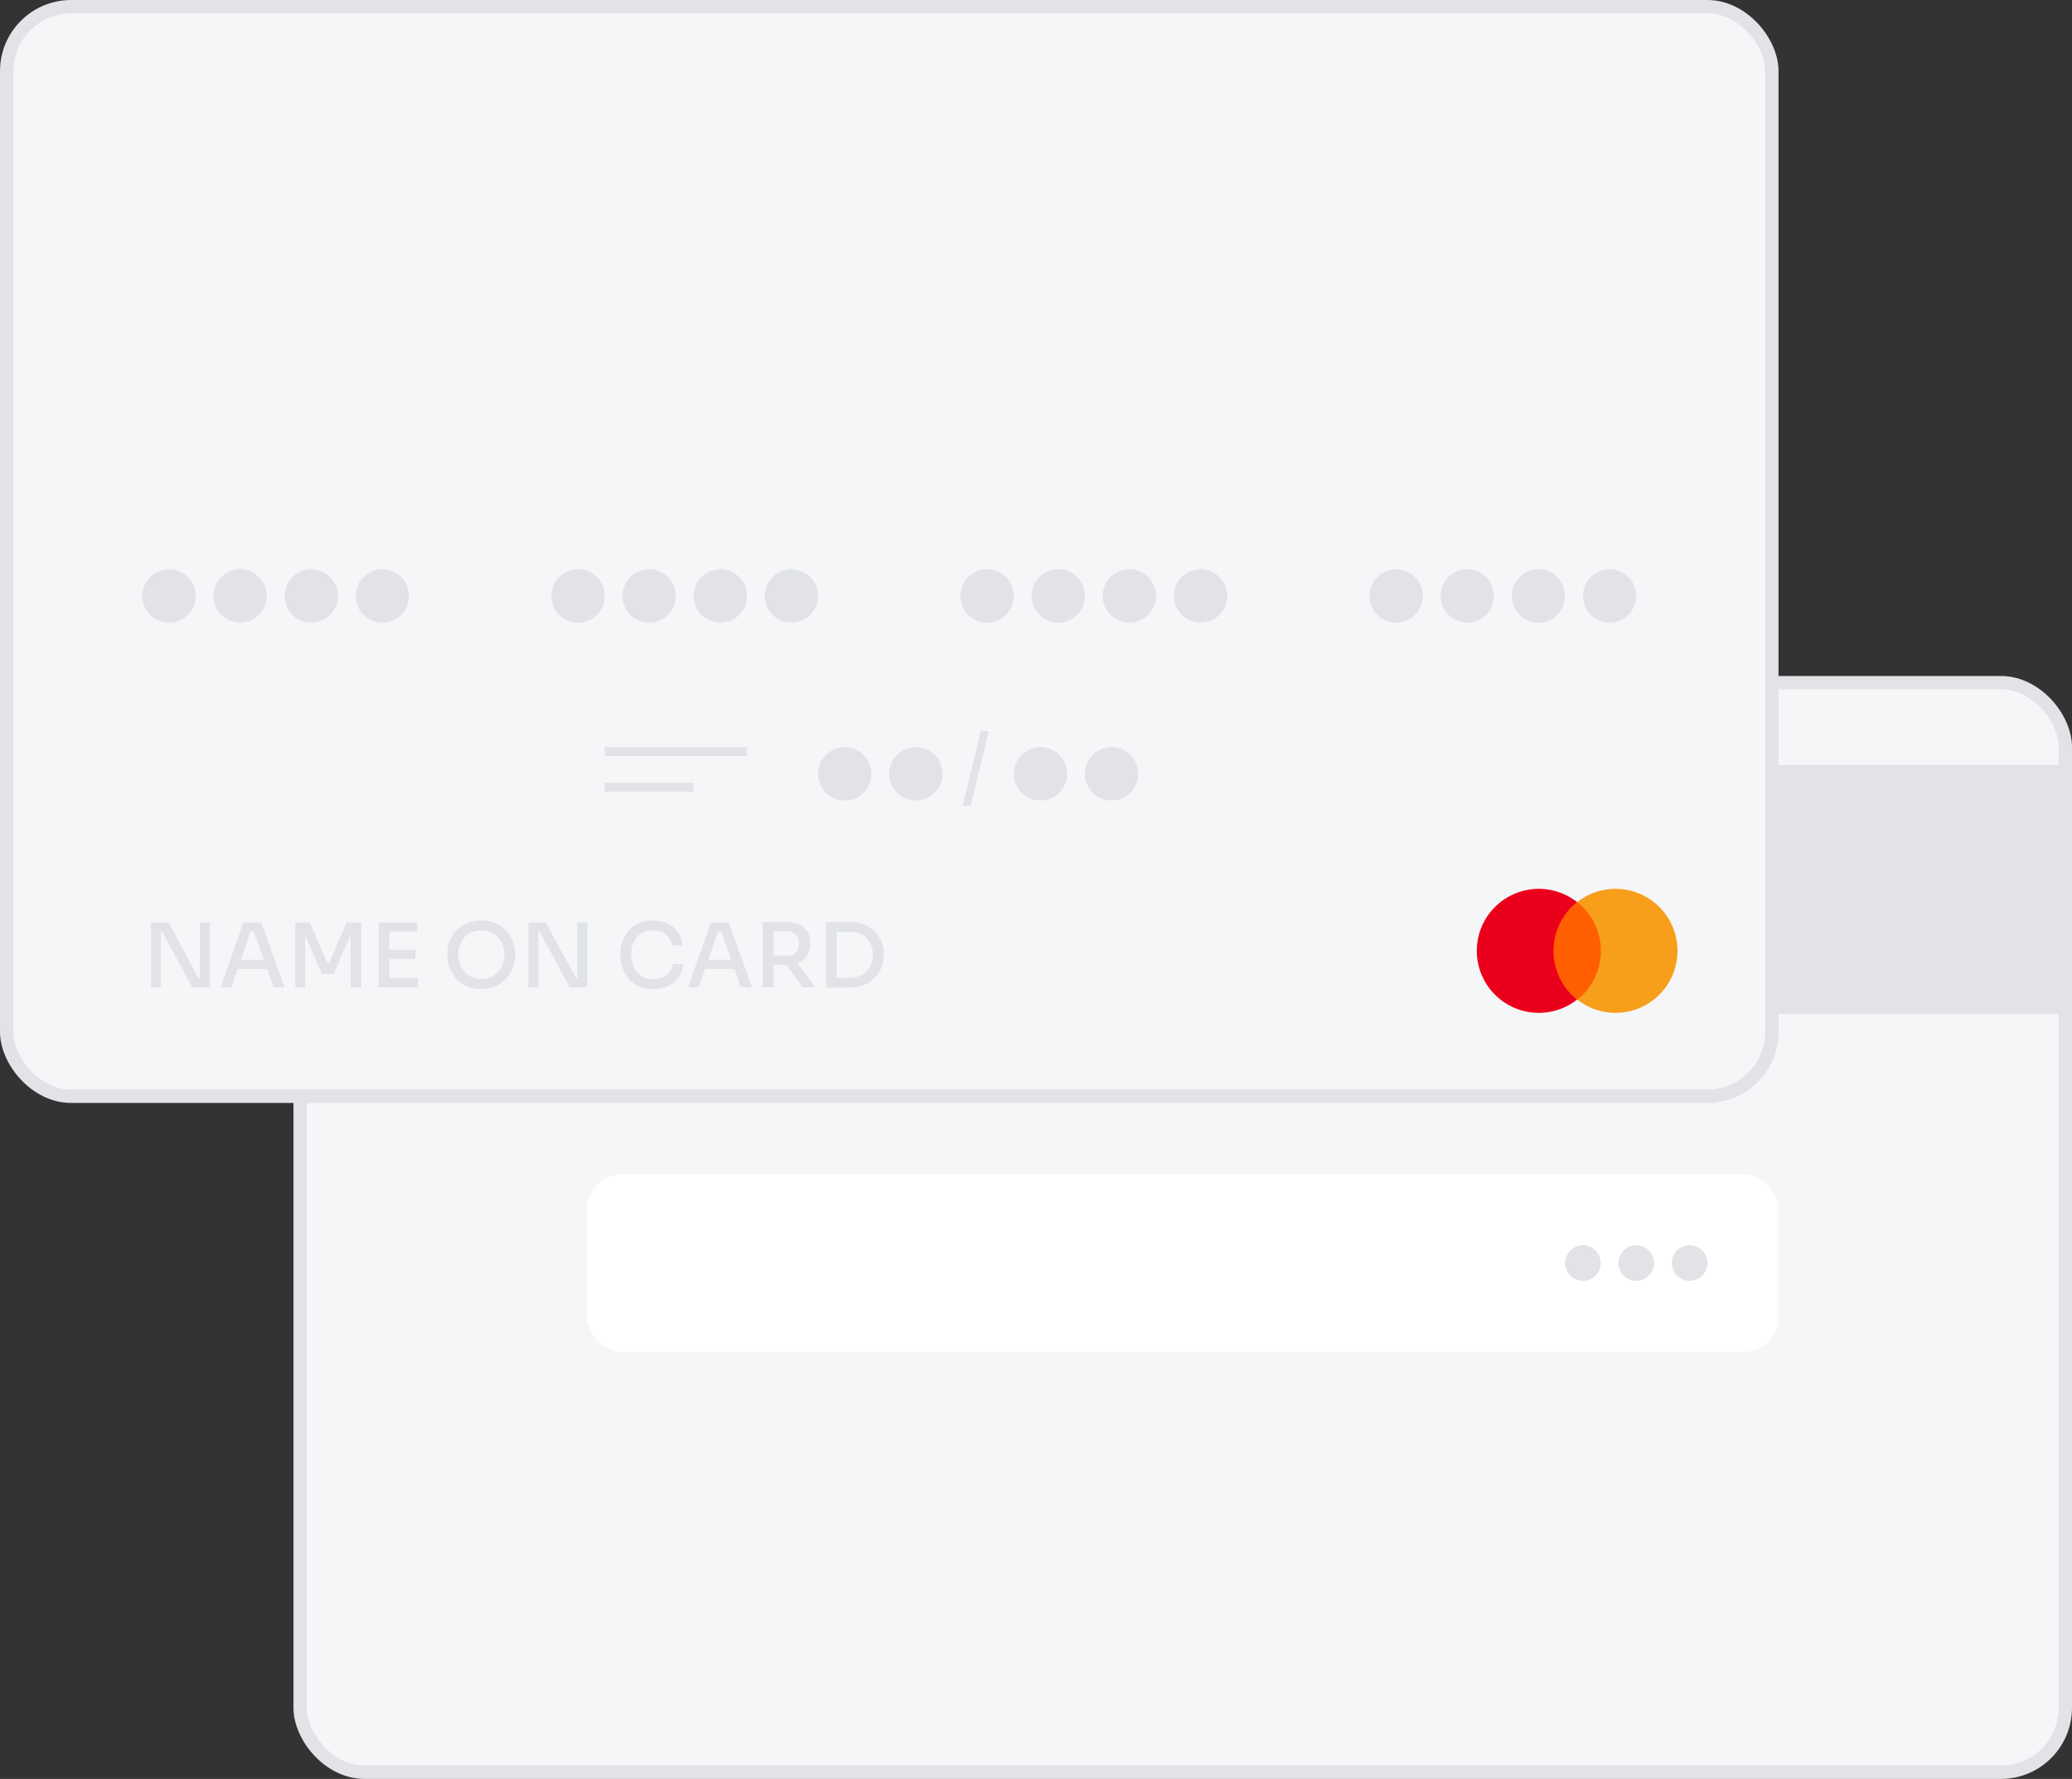<svg xmlns="http://www.w3.org/2000/svg" viewBox="0 0 233 200"><rect x="0" y="0" width="233" height="200" fill="#333333" stroke="none"/><g data-name="Слой 1"><rect x="33.75" y="76.75" width="198.5" height="122.5" rx="7.25" fill="#f5f6f7" stroke="#e1e3e6" stroke-width="1.5"/><rect x=".75" y=".75" width="198.5" height="122.5" rx="7.25" fill="#f5f6f7" stroke="#e1e3e6" stroke-width="1.5"/><circle cx="95" cy="87" r="3" fill="#e1e3e6"/><circle cx="103" cy="87" r="3" fill="#e1e3e6"/><path d="M108.25 90.6l2.04-8.4h.9l-2.04 8.4z" fill="#e1e3e6"/><circle cx="117" cy="87" r="3" fill="#e1e3e6"/><circle cx="125" cy="87" r="3" fill="#e1e3e6"/><path fill="#e1e3e6" d="M200 86h33v28h-33z"/><circle cx="19" cy="67" r="3" fill="#e1e3e6"/><circle cx="27" cy="67" r="3" fill="#e1e3e6"/><circle cx="35" cy="67" r="3" fill="#e1e3e6"/><circle cx="43" cy="67" r="3" fill="#e1e3e6"/><circle cx="65" cy="67" r="3" fill="#e1e3e6"/><circle cx="73" cy="67" r="3" fill="#e1e3e6"/><circle cx="81" cy="67" r="3" fill="#e1e3e6"/><circle cx="89" cy="67" r="3" fill="#e1e3e6"/><circle cx="111" cy="67" r="3" fill="#e1e3e6"/><circle cx="119" cy="67" r="3" fill="#e1e3e6"/><circle cx="127" cy="67" r="3" fill="#e1e3e6"/><circle cx="135" cy="67" r="3" fill="#e1e3e6"/><circle cx="157" cy="67" r="3" fill="#e1e3e6"/><circle cx="165" cy="67" r="3" fill="#e1e3e6"/><circle cx="173" cy="67" r="3" fill="#e1e3e6"/><circle cx="181" cy="67" r="3" fill="#e1e3e6"/><rect x="66" y="132" width="134" height="20" rx="4" fill="#fff"/><circle cx="178" cy="142" r="2" fill="#e1e3e6"/><circle cx="184" cy="142" r="2" fill="#e1e3e6"/><circle cx="190" cy="142" r="2" fill="#e1e3e6"/><path d="M16.98 111v-7.3h1.96l3.39 6.27h.33l-.2.18v-6.45h1.14v7.3h-1.98l-3.39-6.27h-.33l.2-.18V111zm7.834 0l2.56-7.3h1.99l2.64 7.3h-1.24l-2.31-6.5.49.23h-1.21l.52-.23-2.24 6.5zm1.66-2.06l.38-1.04h3.06l.39 1.04zm6.737 2.06v-7.3h1.62l2 4.61H37l1.98-4.61h1.64v7.3h-1.19v-6.23l.12.02-2.02 4.71h-1.32l-2.04-4.71.14-.02V111zm9.365 0v-7.3h1.19v7.3zm.99 0v-1.04h3.42V111zm0-3.19v-1.04h3.14v1.04zm0-3.07v-1.04h3.33v1.04zm10.553 6.44a3.967 3.967 0 0 1-1.71-.34 3.52 3.52 0 0 1-1.18-.92 3.878 3.878 0 0 1-.92-2.48v-.22a3.987 3.987 0 0 1 .23-1.32 3.783 3.783 0 0 1 .71-1.2 3.525 3.525 0 0 1 1.19-.88 3.997 3.997 0 0 1 1.68-.33 3.929 3.929 0 0 1 1.67.33 3.619 3.619 0 0 1 1.9 2.08 3.84 3.84 0 0 1 .24 1.32v.22a3.829 3.829 0 0 1-.23 1.26 4.025 4.025 0 0 1-.7 1.22 3.394 3.394 0 0 1-1.18.92 3.942 3.942 0 0 1-1.7.34zm0-1.11a2.558 2.558 0 0 0 1.08-.22 2.473 2.473 0 0 0 .82-.6 2.535 2.535 0 0 0 .51-.87 2.992 2.992 0 0 0 .18-1.04 3.08 3.08 0 0 0-.18-1.07 2.55 2.55 0 0 0-.52-.87 2.256 2.256 0 0 0-.81-.59 2.882 2.882 0 0 0-2.16 0 2.353 2.353 0 0 0-.82.59 2.548 2.548 0 0 0-.52.87 3.243 3.243 0 0 0-.17 1.07 3.149 3.149 0 0 0 .17 1.04 2.667 2.667 0 0 0 .52.87 2.472 2.472 0 0 0 .82.6 2.558 2.558 0 0 0 1.08.22zm5.302.93v-7.3h1.96l3.39 6.27h.33l-.2.18v-6.45h1.14v7.3h-1.98l-3.39-6.27h-.33l.2-.18V111zm14.031.18a3.926 3.926 0 0 1-1.71-.34 3.298 3.298 0 0 1-1.14-.91 4.123 4.123 0 0 1-.64-1.22 4.374 4.374 0 0 1-.2-1.27v-.22a4.362 4.362 0 0 1 .21-1.33 3.721 3.721 0 0 1 .64-1.2 3.226 3.226 0 0 1 1.13-.87 3.835 3.835 0 0 1 1.65-.33 3.88 3.88 0 0 1 1.71.35 2.818 2.818 0 0 1 1.14.98 3.026 3.026 0 0 1 .51 1.47h-1.21a1.865 1.865 0 0 0-.38-.93 1.782 1.782 0 0 0-.75-.57 2.594 2.594 0 0 0-1.02-.19 2.503 2.503 0 0 0-1.05.21 2.082 2.082 0 0 0-.75.58 2.653 2.653 0 0 0-.46.87 3.891 3.891 0 0 0 0 2.14 2.67 2.67 0 0 0 .47.87 2.112 2.112 0 0 0 .77.59 2.623 2.623 0 0 0 1.08.21 2.472 2.472 0 0 0 1.48-.43 1.84 1.84 0 0 0 .73-1.25h1.22a3.318 3.318 0 0 1-.52 1.41 3.03 3.03 0 0 1-1.15 1.01 3.851 3.851 0 0 1-1.76.37zm3.93-.18l2.56-7.3h1.99l2.64 7.3h-1.24l-2.31-6.5.49.23h-1.21l.52-.23-2.24 6.5zm1.66-2.06l.38-1.04h3.06l.39 1.04zM85.78 111v-7.35h1.2V111zm4.48 0l-2.32-3.21h1.36l2.39 3.21zm-3.67-2.54v-1.01h1.9a1.52 1.52 0 0 0 .74-.17 1.185 1.185 0 0 0 .47-.49 1.475 1.475 0 0 0 .17-.72 1.452 1.452 0 0 0-.17-.71 1.185 1.185 0 0 0-.47-.49 1.449 1.449 0 0 0-.74-.18h-1.9v-1.04h1.74a3.764 3.764 0 0 1 1.46.26 2.032 2.032 0 0 1 .96.76 2.318 2.318 0 0 1 .34 1.31v.16a2.267 2.267 0 0 1-.35 1.31 2.032 2.032 0 0 1-.96.76 3.807 3.807 0 0 1-1.45.25zm7.29 2.58v-1.11h1.67a2.936 2.936 0 0 0 1.09-.19 2.43 2.43 0 0 0 .82-.55 2.27 2.27 0 0 0 .51-.82 2.908 2.908 0 0 0 .18-1.03 2.946 2.946 0 0 0-.18-1.06 2.18 2.18 0 0 0-.51-.81 2.264 2.264 0 0 0-.82-.52 2.936 2.936 0 0 0-1.09-.19h-1.67v-1.11h1.57a4.507 4.507 0 0 1 1.72.3 3.5 3.5 0 0 1 1.23.81 3.336 3.336 0 0 1 .73 1.15 3.732 3.732 0 0 1 .24 1.32v.22a3.702 3.702 0 0 1-.24 1.29 3.443 3.443 0 0 1-.73 1.16 3.73 3.73 0 0 1-1.23.83 4.372 4.372 0 0 1-1.72.31zm-1 0v-7.39h1.2v7.39zM68 84h16v1H68zm0 4h10v1H68z" fill="#e1e3e6"/></g><g data-name="Слой 2"><path d="M174.306 101.42h6.1v10.96h-6.1z" fill="#ff5f00"/><path d="M174.694 106.9a6.989 6.989 0 0 1 2.652-5.48 6.97 6.97 0 1 0 0 10.96 6.96 6.96 0 0 1-2.652-5.48z" fill="#eb001b"/><path d="M188.634 106.9a6.963 6.963 0 0 1-11.268 5.48 6.986 6.986 0 0 0 0-10.96 6.963 6.963 0 0 1 11.268 5.48z" fill="#f79e1b"/></g></svg>